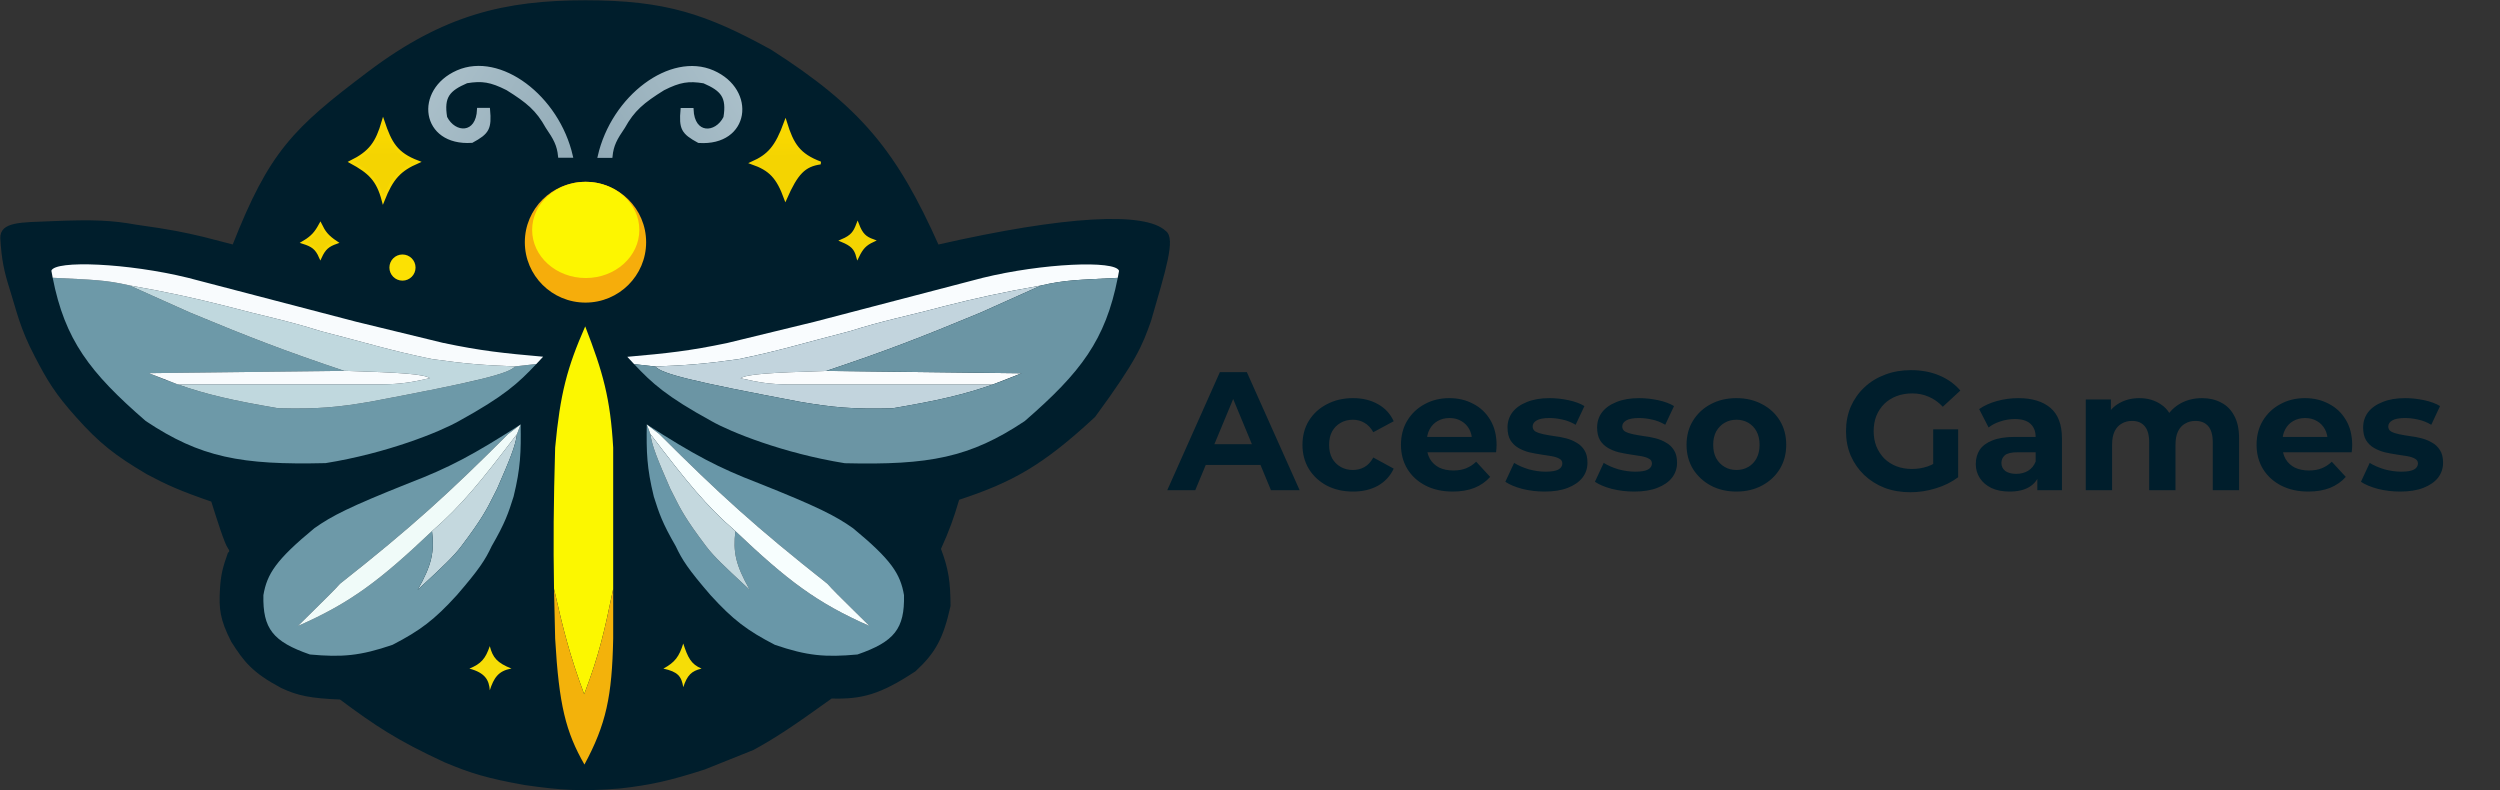 <svg width="4447" height="1406" viewBox="0 0 4447 1406" fill="none" xmlns="http://www.w3.org/2000/svg">
<rect x="0" y="0" width="4447" height="1406" fill="#333333" stroke="none"/>
<path d="M656.862 129.025C522.931 229.939 481.077 270.862 415.507 437.811L361.562 423.859C326.45 415.587 304.904 410.907 241.118 402.003C199.474 394.549 168.241 392.753 91.375 395.957C37.96 398.189 2.076 396.718 3.018 423.859C5.287 461.825 9.671 482.454 20.224 515.472C30.778 548.49 37.731 583.208 63.938 632.662C85.957 675.258 100.17 699.011 137.414 740.55C178.408 786.514 206.222 808.255 262.509 841.464C297.712 860.166 320.964 870.78 377.839 890.293C387.521 920.902 401.638 966.185 407.601 973.999C413.565 981.814 407.601 984.695 407.601 984.695C399.049 1008.66 395.043 1022.52 393.65 1050.27C392.044 1082.09 393.232 1100.69 413.647 1140.48C435.859 1175.21 450.103 1194.2 501.074 1221.4C530.135 1235.17 552.729 1239.71 605.707 1241.86C669.114 1289.05 707.167 1314.51 791.258 1353.47C837.779 1373.12 868.168 1382.3 933.559 1393.93C998.567 1403.35 1035.58 1405.55 1103.3 1399.97C1156.15 1393.99 1188.62 1386.94 1252.58 1366.49L1339.54 1331.61C1376.04 1311.55 1404.22 1293.49 1478.58 1240C1532.77 1241.67 1564.9 1232.97 1626.93 1192.1C1662.36 1159.46 1675.62 1134.18 1688.32 1077.7C1688.03 1035.87 1685.23 1013.34 1671.11 976.325C1686.74 941.64 1693.81 922.084 1704.13 887.037C1800.38 855.43 1853.48 825.731 1945.95 740.085C2020.44 638.749 2029.61 613.218 2044.78 570.966L2045 570.346C2070.95 480.747 2088.96 424.212 2071.97 412.699C2036.63 379.216 1897.06 385.526 1667.85 437.811C1593.23 270.874 1530.53 192.981 1370.23 90.427C1255.16 27.2 1183.28 3 1041.45 3C899.611 3 790.792 28.112 656.862 129.025Z" fill="#001E2C"/>
<path d="M2045 570.346C2070.95 480.747 2088.96 424.212 2071.97 412.699C2036.63 379.216 1897.06 385.526 1667.85 437.811C1593.23 270.874 1530.53 192.981 1370.23 90.427C1255.16 27.2 1183.28 3 1041.45 3C899.611 3 790.792 28.112 656.862 129.025C522.931 229.939 481.077 270.862 415.507 437.811L361.563 423.859C326.45 415.587 304.904 410.907 241.118 402.003C199.474 394.549 168.241 392.753 91.375 395.957C37.96 398.189 2.076 396.718 3.018 423.859C5.287 461.825 9.671 482.454 20.224 515.472C30.778 548.49 37.731 583.208 63.938 632.662C85.957 675.258 100.17 699.011 137.414 740.55C178.408 786.514 206.222 808.255 262.509 841.464C297.712 860.166 320.964 870.78 377.839 890.293C387.521 920.902 401.638 966.185 407.601 973.999C413.565 981.814 407.601 984.695 407.601 984.695C399.049 1008.66 395.043 1022.52 393.65 1050.27C392.044 1082.09 393.232 1100.69 413.647 1140.48C435.859 1175.21 450.103 1194.2 501.074 1221.4C530.135 1235.17 552.729 1239.71 605.707 1241.86C669.114 1289.05 707.167 1314.51 791.258 1353.47C837.779 1373.12 868.168 1382.3 933.559 1393.93C998.567 1403.35 1035.58 1405.55 1103.3 1399.97C1156.15 1393.99 1188.62 1386.94 1252.58 1366.49L1339.54 1331.61C1376.04 1311.55 1404.22 1293.49 1478.58 1240C1532.77 1241.67 1564.9 1232.97 1626.93 1192.1C1662.36 1159.46 1675.62 1134.18 1688.32 1077.7C1688.03 1035.87 1685.23 1013.34 1671.11 976.325C1686.74 941.64 1693.81 922.084 1704.13 887.037C1800.38 855.43 1853.48 825.731 1945.95 740.085C2020.44 638.749 2029.61 613.218 2044.78 570.966M2045 570.346L2044.78 570.966M2045 570.346C2044.93 570.553 2044.85 570.76 2044.78 570.966" stroke="#001E2C" stroke-width="5"/>
<path d="M1065.63 278.303C1089.81 171.637 1193.05 94.613 1268.39 127.631C1343.72 160.649 1331.63 257.841 1242.81 251.796C1214.11 236.244 1209.96 228.726 1213.05 194.596H1231.18C1232.93 241.391 1273.69 240.004 1289.31 209.012C1295.43 171.89 1284.33 159.815 1252.11 145.767C1224.9 141.249 1209.18 143.596 1180.03 158.323C1143.43 181.1 1126.47 195.352 1109.34 226.218C1095.52 246.492 1089.02 257.873 1087.02 278.303H1065.63Z" fill="url(#paint0_linear_17_24)" stroke="url(#paint1_linear_17_24)" stroke-width="5" stroke-linecap="round"/>
<path d="M813.865 127.451C889.201 94.433 992.444 171.458 1016.62 278.124H995.229C993.235 257.694 986.728 246.312 972.908 226.039C955.781 195.173 938.819 180.921 902.222 158.144C873.068 143.417 857.353 141.07 830.141 145.588C797.925 159.636 786.824 171.71 792.938 208.833C808.56 239.825 849.319 241.212 851.068 194.417H869.204C872.291 228.547 868.141 236.065 839.442 251.616C750.619 257.662 738.528 160.47 813.865 127.451Z" fill="url(#paint2_linear_17_24)" stroke="url(#paint3_linear_17_24)" stroke-width="5" stroke-linecap="round"/>
<path d="M1337.68 289.929C1369.92 301.251 1383.17 314.856 1397.2 353.174C1417.2 307.727 1430.6 294.075 1459.52 289.929C1421.1 275.349 1409.54 257.437 1397.2 217.383C1380.96 262.086 1367.37 276.663 1337.68 289.929Z" fill="url(#paint4_linear_17_24)"/>
<path d="M1497.65 428.045C1515.85 420.287 1520.19 413.131 1525.55 399.213C1532.46 417.198 1538.8 422.899 1552.99 428.045C1538.81 434.658 1532.97 441.126 1525.55 456.412C1521.58 441.636 1515.42 435.452 1497.65 428.045Z" fill="url(#paint5_linear_17_24)"/>
<path d="M1337.68 289.929C1369.92 301.251 1383.17 314.856 1397.2 353.174C1417.2 307.727 1430.6 294.075 1459.52 289.929C1421.1 275.349 1409.54 257.437 1397.2 217.383C1380.96 262.086 1367.37 276.663 1337.68 289.929Z" stroke="url(#paint6_linear_17_24)" stroke-width="5"/>
<path d="M1497.65 428.045C1515.85 420.287 1520.19 413.131 1525.55 399.213C1532.46 417.198 1538.8 422.899 1552.99 428.045C1538.81 434.658 1532.97 441.126 1525.55 456.412C1521.58 441.636 1515.42 435.452 1497.65 428.045Z" stroke="url(#paint7_linear_17_24)" stroke-width="5"/>
<path d="M743.359 288.069C710.966 302.147 697.24 316.832 681.509 356.429C671.841 319.852 657.417 306.26 623.844 288.069C658.786 270.801 670.405 254.115 681.509 215.988C694.544 254.723 704.939 273.497 743.359 288.069Z" fill="url(#paint8_linear_17_24)"/>
<path d="M569.9 399.213C576.604 412.857 581.584 420.196 598.267 431.3C583.493 436.608 576.998 441.936 569.9 457.343C562.843 441.095 555.285 436.415 539.207 431.3C555.95 421.406 561.874 413.936 569.9 399.213Z" fill="url(#paint9_linear_17_24)"/>
<path d="M743.359 288.069C710.966 302.147 697.24 316.832 681.509 356.429C671.841 319.852 657.417 306.26 623.844 288.069C658.786 270.801 670.405 254.115 681.509 215.988C694.544 254.723 704.939 273.497 743.359 288.069Z" stroke="#F9D800" stroke-width="5"/>
<path d="M569.9 399.213C576.604 412.857 581.584 420.196 598.267 431.3C583.493 436.608 576.998 441.936 569.9 457.343C562.843 441.095 555.285 436.415 539.207 431.3C555.95 421.406 561.874 413.936 569.9 399.213Z" stroke="#F9D800" stroke-width="5"/>
<circle cx="715.922" cy="475.944" r="23.252" fill="#FCE103"/>
<path d="M1215.37 1144.67C1208.12 1167.74 1200.93 1177.99 1180.03 1189.31C1205.54 1194.92 1212.24 1202.78 1215.37 1222.33C1222.61 1200.98 1229.81 1193.64 1247.93 1189.31C1229.18 1181.53 1223.46 1169.5 1215.37 1144.67Z" fill="#F6DD07"/>
<path d="M909.844 1189.31C886.446 1193.01 878.294 1206.17 871.246 1227.91C870.031 1210 863.11 1196.8 834.973 1189.31C855.993 1180.7 863.607 1171.6 871.246 1149.32C876.509 1169.77 884.115 1178.94 909.844 1189.31Z" fill="#F6DD07"/>
<path d="M1040.98 580.577C1008.81 653.77 996.402 700.348 987.503 796.355C984.666 897.171 984.088 964.194 985.499 1047.48C1002.71 1123.19 1013.38 1164.95 1039.12 1234.89C1066.44 1163.02 1075.38 1121.55 1090.74 1047.48V796.355C1085.71 708.492 1072.52 661.821 1040.98 580.577Z" fill="#FCF700"/>
<path d="M987.503 1135.83C994.316 1254.52 1006.44 1302 1039.59 1359.98C1078.21 1288.36 1088.71 1238.66 1090.74 1135.83V1047.48C1075.38 1121.55 1066.44 1163.02 1039.12 1234.89C1013.38 1164.95 1002.71 1123.19 985.499 1047.48C985.959 1074.62 986.63 1103.5 987.503 1135.83Z" fill="#F3B20B"/>
<path d="M768.472 944.702C772.803 981.695 768.379 1004.28 742.895 1049.34C746.958 1045.55 750.864 1041.92 754.62 1038.42C786.196 1009.06 807.121 989.6 820.557 971.674C857.287 923.011 865.743 906.164 877.897 881.95C879.876 878.007 881.954 873.869 884.267 869.366C906.792 817.873 917.194 792.465 919.61 772.173C855.164 856.743 820.404 899.793 768.472 944.702Z" fill="#C4D8DE"/>
<path fill-rule="evenodd" clip-rule="evenodd" d="M926.12 754.967C841.848 809.171 798.43 832.139 728.014 859.135C621.793 901.448 590.31 917.581 559.205 939.587C490.9 995.939 474.997 1020.82 468.523 1058.64C467.281 1118.22 485.376 1141.35 551.3 1164.2C608.531 1169.42 640.705 1166.71 698.252 1146.99C747.335 1121.62 772.569 1102.69 812.651 1058.64C852.404 1012.64 863.346 995.6 874.501 971.674C898.856 929.547 904.171 912.911 913.564 883.317C926.153 832.088 926.819 804.285 926.12 754.967ZM919.61 772.173L926.12 754.967L903.798 772.173C797.12 878.595 732.991 937.218 604.779 1038.42C596.376 1048.1 577.684 1066.48 554.292 1089.48L554.291 1089.48C546.604 1097.04 538.411 1105.1 529.908 1113.51C624.565 1071.99 676.602 1031.76 768.472 944.702C772.803 981.695 768.379 1004.28 742.895 1049.34C746.958 1045.55 750.864 1041.92 754.62 1038.42C786.196 1009.06 807.121 989.6 820.557 971.674C857.287 923.011 865.743 906.164 877.897 881.95C879.876 878.007 881.954 873.869 884.267 869.366C906.792 817.873 917.194 792.465 919.61 772.173Z" fill="#6D99A8"/>
<path d="M768.472 944.702C820.404 899.793 855.164 856.743 919.61 772.173L926.12 754.967L903.798 772.173C797.12 878.595 732.991 937.218 604.779 1038.42C596.376 1048.1 577.684 1066.48 554.292 1089.48L554.291 1089.48C546.604 1097.04 538.411 1105.1 529.908 1113.51C624.565 1071.99 676.602 1031.76 768.472 944.702Z" fill="#F0FBF9"/>
<path d="M1150.46 754.967C1234.73 809.171 1278.15 832.139 1348.56 859.135C1454.78 901.448 1486.27 917.581 1517.37 939.587C1585.68 995.939 1601.58 1020.82 1608.05 1058.64C1609.29 1118.22 1591.2 1141.35 1525.28 1164.2C1468.04 1169.42 1435.87 1166.71 1378.32 1146.99C1329.24 1121.62 1304.01 1102.69 1263.92 1058.64C1224.17 1012.64 1213.23 995.6 1202.07 971.674C1177.72 929.547 1172.4 912.911 1163.01 883.317C1150.42 832.088 1149.76 804.285 1150.46 754.967L1156.97 772.173C1159.38 792.465 1169.78 817.873 1192.31 869.366C1194.62 873.869 1196.7 878.007 1198.68 881.95C1210.83 906.164 1219.29 923.011 1256.02 971.674C1269.45 989.6 1290.38 1009.06 1321.96 1038.42C1325.71 1041.92 1329.62 1045.55 1333.68 1049.34C1308.2 1004.28 1303.77 981.695 1308.1 944.702C1399.97 1031.76 1452.01 1071.99 1546.67 1113.51C1538.16 1105.1 1529.97 1097.04 1522.28 1089.48L1522.28 1089.48L1522.28 1089.48L1522.28 1089.48C1520.82 1088.04 1519.38 1086.62 1517.95 1085.22C1496.59 1064.22 1479.67 1047.5 1471.8 1038.42C1343.58 937.218 1279.46 878.595 1172.78 772.173L1150.46 754.967Z" fill="#6997A8"/>
<path fill-rule="evenodd" clip-rule="evenodd" d="M1522.28 1089.48L1522.28 1089.48C1520.82 1088.04 1519.38 1086.62 1517.95 1085.22C1519.38 1086.63 1520.82 1088.04 1522.28 1089.48Z" fill="#D9D9D9"/>
<path d="M1308.1 944.702C1256.17 899.793 1221.41 856.743 1156.97 772.173L1150.46 754.967L1172.78 772.173C1279.46 878.595 1343.58 937.218 1471.8 1038.42C1479.67 1047.5 1496.59 1064.22 1517.95 1085.22C1519.38 1086.62 1520.82 1088.04 1522.28 1089.48L1522.28 1089.48L1522.28 1089.48L1522.28 1089.48C1529.97 1097.04 1538.16 1105.1 1546.67 1113.51C1452.01 1071.99 1399.97 1031.76 1308.1 944.702Z" fill="#F7FEFE"/>
<path d="M1308.1 944.702C1303.77 981.695 1308.2 1004.28 1333.68 1049.34C1329.62 1045.55 1325.71 1041.92 1321.96 1038.42C1290.38 1009.06 1269.45 989.6 1256.02 971.674C1219.29 923.011 1210.83 906.164 1198.68 881.95C1196.7 878.007 1194.62 873.869 1192.31 869.366C1169.78 817.873 1159.38 792.465 1156.97 772.173C1221.41 856.743 1256.17 899.793 1308.1 944.702Z" fill="#C4D8DE"/>
<path d="M259.255 748.921C356.593 813.764 428.778 827.408 579.201 823.792C688.236 806.287 782.45 768.277 816.37 748.921C896.413 704.99 921.952 681.667 954.022 647.511L916.354 651.728C904.907 664.855 850.3 678.383 659.187 714.508C600.229 724.58 564.996 727.957 494.564 726.134C414.084 712.518 365.936 701.385 315.989 683.72C299.54 677.903 282.895 671.376 264.835 663.819L612.219 659.634C506.719 624.225 446.522 601.089 337.846 555.93L229.957 507.566C186.934 497.71 165.922 497.812 93.715 494.08C115.448 604.427 159.181 662.239 259.255 748.921Z" fill="#6D99A8"/>
<path d="M401.556 544.304C347.317 530.549 298.922 519.763 229.957 507.566L337.846 555.93C446.522 601.089 506.719 624.225 612.219 659.634C715.475 662.757 752.886 665.426 764.751 672.655C731.166 680.392 712.67 683.198 680.579 683.72H315.989C365.936 701.385 414.084 712.518 494.564 726.134C564.996 727.957 600.229 724.58 659.187 714.508C850.3 678.383 904.907 664.855 916.354 651.728C861.217 649.673 829.239 647.279 768.471 638.707C694.094 623.562 649.302 609.106 570.365 588.948C507.385 569.099 472.568 563.285 401.556 544.304Z" fill="#C0D8DE"/>
<path d="M612.219 659.634L264.835 663.819L315.989 683.72H680.579C712.67 683.198 731.166 680.392 764.751 672.655C752.886 665.426 715.475 662.757 612.219 659.634Z" fill="#F8FBFD"/>
<path d="M334.126 494.08C227.732 467.959 97.886 462.458 91.376 481.524C92.126 485.785 92.905 489.969 93.715 494.08C165.922 497.812 186.934 497.71 229.957 507.566C298.922 519.763 347.317 530.549 401.556 544.304C472.568 563.285 507.385 569.099 570.365 588.948C649.302 609.106 694.094 623.562 768.471 638.707C829.239 647.279 861.217 649.673 916.354 651.728L954.022 647.511C957.561 643.742 961.179 639.84 964.959 635.765L966.113 634.522C895.188 628.271 855.689 624.13 788.003 609.875L633.145 572.207L334.126 494.08Z" fill="#F8FBFD"/>
<path d="M1747.84 494.259C1854.23 468.138 1984.08 462.637 1990.59 481.703C1989.84 485.964 1989.06 490.148 1988.25 494.259C1916.04 497.991 1895.03 497.889 1852.01 507.745C1783.04 519.942 1734.65 530.728 1680.41 544.483C1609.4 563.464 1574.58 569.278 1511.6 589.127C1432.66 609.285 1387.87 623.742 1313.49 638.886C1252.73 647.458 1220.75 649.852 1165.61 651.907L1127.94 647.69C1124.41 643.921 1120.79 640.02 1117.01 635.944L1115.85 634.701C1186.78 628.45 1226.28 624.309 1293.96 610.054L1448.82 572.386L1747.84 494.259Z" fill="#F9FCFE"/>
<path d="M1680.41 544.483C1734.65 530.728 1783.04 519.942 1852.01 507.745L1744.12 556.109C1635.44 601.268 1575.25 624.405 1469.75 659.813C1366.49 662.936 1329.08 665.605 1317.21 672.834C1350.8 680.571 1369.3 683.377 1401.39 683.9H1765.98C1716.03 701.565 1667.88 712.697 1587.4 726.313C1516.97 728.136 1481.74 724.759 1422.78 714.687C1231.67 678.562 1177.06 665.034 1165.61 651.907C1220.75 649.852 1252.73 647.458 1313.49 638.886C1387.87 623.742 1432.66 609.285 1511.6 589.127C1574.58 569.278 1609.4 563.464 1680.41 544.483Z" fill="#C2D4DD"/>
<path d="M1469.75 659.813L1817.13 663.998L1765.98 683.9H1401.39C1369.3 683.377 1350.8 680.571 1317.21 672.834C1329.08 665.605 1366.49 662.936 1469.75 659.813Z" fill="#FAFCFD"/>
<path d="M1822.71 749.1C1725.37 813.944 1653.19 827.587 1502.76 823.971C1393.73 806.466 1299.52 768.457 1265.6 749.1C1185.55 705.169 1160.01 681.846 1127.94 647.69L1165.61 651.907C1177.06 665.034 1231.67 678.562 1422.78 714.687C1481.74 724.759 1516.97 728.136 1587.4 726.313C1667.88 712.697 1716.03 701.565 1765.98 683.9C1782.43 678.082 1799.07 671.555 1817.13 663.998L1469.75 659.813C1575.25 624.405 1635.44 601.268 1744.12 556.109L1852.01 507.745C1895.03 497.889 1916.04 497.991 1988.25 494.259C1966.52 604.606 1922.78 662.419 1822.71 749.1Z" fill="#6B95A4"/>
<ellipse cx="1041.45" cy="430.835" rx="107.889" ry="107.424" fill="#F6AD0B"/>
<ellipse cx="95.333" cy="85.567" rx="95.333" ry="85.567" transform="matrix(-1 0 0 1 1137.25 323.411)" fill="#FDF600"/>
<path d="M2076.3 872L2169.9 662H2217.9L2311.8 872H2260.8L2184 686.6H2203.2L2126.1 872H2076.3ZM2123.1 827L2136 790.1H2244L2257.2 827H2123.1ZM2406.82 874.4C2389.42 874.4 2373.92 870.9 2360.32 863.9C2346.72 856.7 2336.02 846.8 2328.22 834.2C2320.62 821.6 2316.82 807.3 2316.82 791.3C2316.82 775.1 2320.62 760.8 2328.22 748.4C2336.02 735.8 2346.72 726 2360.32 719C2373.92 711.8 2389.42 708.2 2406.82 708.2C2423.82 708.2 2438.62 711.8 2451.22 719C2463.82 726 2473.12 736.1 2479.12 749.3L2442.82 768.8C2438.62 761.2 2433.32 755.6 2426.92 752C2420.72 748.4 2413.92 746.6 2406.52 746.6C2398.52 746.6 2391.32 748.4 2384.92 752C2378.52 755.6 2373.42 760.7 2369.62 767.3C2366.02 773.9 2364.22 781.9 2364.22 791.3C2364.22 800.7 2366.02 808.7 2369.62 815.3C2373.42 821.9 2378.52 827 2384.92 830.6C2391.32 834.2 2398.52 836 2406.52 836C2413.92 836 2420.72 834.3 2426.92 830.9C2433.32 827.3 2438.62 821.6 2442.82 813.8L2479.12 833.6C2473.12 846.6 2463.82 856.7 2451.22 863.9C2438.62 870.9 2423.82 874.4 2406.82 874.4ZM2584.12 874.4C2565.72 874.4 2549.52 870.8 2535.52 863.6C2521.72 856.4 2511.02 846.6 2503.42 834.2C2495.82 821.6 2492.02 807.3 2492.02 791.3C2492.02 775.1 2495.72 760.8 2503.12 748.4C2510.72 735.8 2521.02 726 2534.02 719C2547.02 711.8 2561.72 708.2 2578.12 708.2C2593.92 708.2 2608.12 711.6 2620.72 718.4C2633.52 725 2643.62 734.6 2651.02 747.2C2658.42 759.6 2662.12 774.5 2662.12 791.9C2662.12 793.7 2662.02 795.8 2661.82 798.2C2661.62 800.4 2661.42 802.5 2661.22 804.5H2530.12V777.2H2636.62L2618.62 785.3C2618.62 776.9 2616.92 769.6 2613.52 763.4C2610.12 757.2 2605.42 752.4 2599.42 749C2593.42 745.4 2586.42 743.6 2578.42 743.6C2570.42 743.6 2563.32 745.4 2557.12 749C2551.12 752.4 2546.42 757.3 2543.02 763.7C2539.62 769.9 2537.92 777.3 2537.92 785.9V793.1C2537.92 801.9 2539.82 809.7 2543.62 816.5C2547.62 823.1 2553.12 828.2 2560.12 831.8C2567.32 835.2 2575.72 836.9 2585.32 836.9C2593.92 836.9 2601.42 835.6 2607.82 833C2614.42 830.4 2620.42 826.5 2625.82 821.3L2650.72 848.3C2643.32 856.7 2634.02 863.2 2622.82 867.8C2611.62 872.2 2598.72 874.4 2584.12 874.4ZM2747.58 874.4C2733.78 874.4 2720.48 872.8 2707.68 869.6C2695.08 866.2 2685.08 862 2677.68 857L2693.28 823.4C2700.68 828 2709.38 831.8 2719.38 834.8C2729.58 837.6 2739.58 839 2749.38 839C2760.18 839 2767.78 837.7 2772.18 835.1C2776.78 832.5 2779.08 828.9 2779.08 824.3C2779.08 820.5 2777.28 817.7 2773.68 815.9C2770.28 813.9 2765.68 812.4 2759.88 811.4C2754.08 810.4 2747.68 809.4 2740.68 808.4C2733.88 807.4 2726.98 806.1 2719.98 804.5C2712.98 802.7 2706.58 800.1 2700.78 796.7C2694.98 793.3 2690.28 788.7 2686.68 782.9C2683.28 777.1 2681.58 769.6 2681.58 760.4C2681.58 750.2 2684.48 741.2 2690.28 733.4C2696.28 725.6 2704.88 719.5 2716.08 715.1C2727.28 710.5 2740.68 708.2 2756.28 708.2C2767.28 708.2 2778.48 709.4 2789.88 711.8C2801.28 714.2 2810.78 717.7 2818.38 722.3L2802.78 755.6C2794.98 751 2787.08 747.9 2779.08 746.3C2771.28 744.5 2763.68 743.6 2756.28 743.6C2745.88 743.6 2738.28 745 2733.48 747.8C2728.68 750.6 2726.28 754.2 2726.28 758.6C2726.28 762.6 2727.98 765.6 2731.38 767.6C2734.98 769.6 2739.68 771.2 2745.48 772.4C2751.28 773.6 2757.58 774.7 2764.38 775.7C2771.38 776.5 2778.38 777.8 2785.38 779.6C2792.38 781.4 2798.68 784 2804.28 787.4C2810.08 790.6 2814.78 795.1 2818.38 800.9C2821.98 806.5 2823.78 813.9 2823.78 823.1C2823.78 833.1 2820.78 842 2814.78 849.8C2808.78 857.4 2800.08 863.4 2788.68 867.8C2777.48 872.2 2763.78 874.4 2747.58 874.4ZM2906.95 874.4C2893.15 874.4 2879.85 872.8 2867.05 869.6C2854.45 866.2 2844.45 862 2837.05 857L2852.65 823.4C2860.05 828 2868.75 831.8 2878.75 834.8C2888.95 837.6 2898.95 839 2908.75 839C2919.55 839 2927.15 837.7 2931.55 835.1C2936.15 832.5 2938.45 828.9 2938.45 824.3C2938.45 820.5 2936.65 817.7 2933.05 815.9C2929.65 813.9 2925.05 812.4 2919.25 811.4C2913.45 810.4 2907.05 809.4 2900.05 808.4C2893.25 807.4 2886.35 806.1 2879.35 804.5C2872.35 802.7 2865.95 800.1 2860.15 796.7C2854.35 793.3 2849.65 788.7 2846.05 782.9C2842.65 777.1 2840.95 769.6 2840.95 760.4C2840.95 750.2 2843.85 741.2 2849.65 733.4C2855.65 725.6 2864.25 719.5 2875.45 715.1C2886.65 710.5 2900.05 708.2 2915.65 708.2C2926.65 708.2 2937.85 709.4 2949.25 711.8C2960.65 714.2 2970.15 717.7 2977.75 722.3L2962.15 755.6C2954.35 751 2946.45 747.9 2938.45 746.3C2930.65 744.5 2923.05 743.6 2915.65 743.6C2905.25 743.6 2897.65 745 2892.85 747.8C2888.05 750.6 2885.65 754.2 2885.65 758.6C2885.65 762.6 2887.35 765.6 2890.75 767.6C2894.35 769.6 2899.05 771.2 2904.85 772.4C2910.65 773.6 2916.95 774.7 2923.75 775.7C2930.75 776.5 2937.75 777.8 2944.75 779.6C2951.75 781.4 2958.05 784 2963.65 787.4C2969.45 790.6 2974.15 795.1 2977.75 800.9C2981.35 806.5 2983.15 813.9 2983.15 823.1C2983.15 833.1 2980.15 842 2974.15 849.8C2968.15 857.4 2959.45 863.4 2948.05 867.8C2936.85 872.2 2923.15 874.4 2906.95 874.4ZM3088.83 874.4C3071.63 874.4 3056.33 870.8 3042.93 863.6C3029.73 856.4 3019.23 846.6 3011.43 834.2C3003.83 821.6 3000.03 807.3 3000.03 791.3C3000.03 775.1 3003.83 760.8 3011.43 748.4C3019.23 735.8 3029.73 726 3042.93 719C3056.33 711.8 3071.63 708.2 3088.83 708.2C3105.83 708.2 3121.03 711.8 3134.43 719C3147.83 726 3158.33 735.7 3165.93 748.1C3173.53 760.5 3177.33 774.9 3177.33 791.3C3177.33 807.3 3173.53 821.6 3165.93 834.2C3158.33 846.6 3147.83 856.4 3134.43 863.6C3121.03 870.8 3105.83 874.4 3088.83 874.4ZM3088.83 836C3096.63 836 3103.63 834.2 3109.83 830.6C3116.03 827 3120.93 821.9 3124.53 815.3C3128.13 808.5 3129.93 800.5 3129.93 791.3C3129.93 781.9 3128.13 773.9 3124.53 767.3C3120.93 760.7 3116.03 755.6 3109.83 752C3103.63 748.4 3096.63 746.6 3088.83 746.6C3081.03 746.6 3074.03 748.4 3067.83 752C3061.63 755.6 3056.63 760.7 3052.83 767.3C3049.23 773.9 3047.43 781.9 3047.43 791.3C3047.43 800.5 3049.23 808.5 3052.83 815.3C3056.63 821.9 3061.63 827 3067.83 830.6C3074.03 834.2 3081.03 836 3088.83 836ZM3398.27 875.6C3381.67 875.6 3366.37 873 3352.37 867.8C3338.57 862.4 3326.47 854.8 3316.07 845C3305.87 835.2 3297.87 823.7 3292.07 810.5C3286.47 797.3 3283.67 782.8 3283.67 767C3283.67 751.2 3286.47 736.7 3292.07 723.5C3297.87 710.3 3305.97 698.8 3316.37 689C3326.77 679.2 3338.97 671.7 3352.97 666.5C3366.97 661.1 3382.37 658.4 3399.17 658.4C3417.77 658.4 3434.47 661.5 3449.27 667.7C3464.27 673.9 3476.87 682.9 3487.07 694.7L3455.87 723.5C3448.27 715.5 3439.97 709.6 3430.97 705.8C3421.97 701.8 3412.17 699.8 3401.57 699.8C3391.37 699.8 3382.07 701.4 3373.67 704.6C3365.27 707.8 3357.97 712.4 3351.77 718.4C3345.77 724.4 3341.07 731.5 3337.67 739.7C3334.47 747.9 3332.87 757 3332.87 767C3332.87 776.8 3334.47 785.8 3337.67 794C3341.07 802.2 3345.77 809.4 3351.77 815.6C3357.97 821.6 3365.17 826.2 3373.37 829.4C3381.77 832.6 3390.97 834.2 3400.97 834.2C3410.57 834.2 3419.87 832.7 3428.87 829.7C3438.07 826.5 3446.97 821.2 3455.57 813.8L3483.17 848.9C3471.77 857.5 3458.47 864.1 3443.27 868.7C3428.27 873.3 3413.27 875.6 3398.27 875.6ZM3438.77 842.6V763.7H3483.17V848.9L3438.77 842.6ZM3624.01 872V840.5L3621.01 833.6V777.2C3621.01 767.2 3617.91 759.4 3611.71 753.8C3605.71 748.2 3596.41 745.4 3583.81 745.4C3575.21 745.4 3566.71 746.8 3558.31 749.6C3550.11 752.2 3543.11 755.8 3537.31 760.4L3520.51 727.7C3529.31 721.5 3539.91 716.7 3552.31 713.3C3564.71 709.9 3577.31 708.2 3590.11 708.2C3614.71 708.2 3633.81 714 3647.41 725.6C3661.01 737.2 3667.81 755.3 3667.81 779.9V872H3624.01ZM3574.81 874.4C3562.21 874.4 3551.41 872.3 3542.41 868.1C3533.41 863.7 3526.51 857.8 3521.71 850.4C3516.91 843 3514.51 834.7 3514.51 825.5C3514.51 815.9 3516.81 807.5 3521.41 800.3C3526.21 793.1 3533.71 787.5 3543.91 783.5C3554.11 779.3 3567.41 777.2 3583.81 777.2H3626.71V804.5H3588.91C3577.91 804.5 3570.31 806.3 3566.11 809.9C3562.11 813.5 3560.11 818 3560.11 823.4C3560.11 829.4 3562.41 834.2 3567.01 837.8C3571.81 841.2 3578.31 842.9 3586.51 842.9C3594.31 842.9 3601.31 841.1 3607.51 837.5C3613.71 833.7 3618.21 828.2 3621.01 821L3628.21 842.6C3624.81 853 3618.61 860.9 3609.61 866.3C3600.61 871.7 3589.01 874.4 3574.81 874.4ZM3916.87 708.2C3929.67 708.2 3940.97 710.8 3950.77 716C3960.77 721 3968.57 728.8 3974.17 739.4C3979.97 749.8 3982.87 763.2 3982.87 779.6V872H3936.07V786.8C3936.07 773.8 3933.37 764.2 3927.97 758C3922.57 751.8 3914.97 748.7 3905.17 748.7C3898.37 748.7 3892.27 750.3 3886.87 753.5C3881.47 756.5 3877.27 761.1 3874.27 767.3C3871.27 773.5 3869.77 781.4 3869.77 791V872H3822.97V786.8C3822.97 773.8 3820.27 764.2 3814.87 758C3809.67 751.8 3802.17 748.7 3792.37 748.7C3785.57 748.7 3779.47 750.3 3774.07 753.5C3768.67 756.5 3764.47 761.1 3761.47 767.3C3758.47 773.5 3756.97 781.4 3756.97 791V872H3710.17V710.6H3754.87V754.7L3746.47 741.8C3752.07 730.8 3759.97 722.5 3770.17 716.9C3780.57 711.1 3792.37 708.2 3805.57 708.2C3820.37 708.2 3833.27 712 3844.27 719.6C3855.47 727 3862.87 738.4 3866.47 753.8L3849.97 749.3C3855.37 736.7 3863.97 726.7 3875.77 719.3C3887.77 711.9 3901.47 708.2 3916.87 708.2ZM4106.09 874.4C4087.69 874.4 4071.49 870.8 4057.49 863.6C4043.69 856.4 4032.99 846.6 4025.39 834.2C4017.79 821.6 4013.99 807.3 4013.99 791.3C4013.99 775.1 4017.69 760.8 4025.09 748.4C4032.69 735.8 4042.99 726 4055.99 719C4068.99 711.8 4083.69 708.2 4100.09 708.2C4115.89 708.2 4130.09 711.6 4142.69 718.4C4155.49 725 4165.59 734.6 4172.99 747.2C4180.39 759.6 4184.09 774.5 4184.09 791.9C4184.09 793.7 4183.99 795.8 4183.79 798.2C4183.59 800.4 4183.39 802.5 4183.19 804.5H4052.09V777.2H4158.59L4140.59 785.3C4140.59 776.9 4138.89 769.6 4135.49 763.4C4132.09 757.2 4127.39 752.4 4121.39 749C4115.39 745.4 4108.39 743.6 4100.39 743.6C4092.39 743.6 4085.29 745.4 4079.09 749C4073.09 752.4 4068.39 757.3 4064.99 763.7C4061.59 769.9 4059.89 777.3 4059.89 785.9V793.1C4059.89 801.9 4061.79 809.7 4065.59 816.5C4069.59 823.1 4075.09 828.2 4082.09 831.8C4089.29 835.2 4097.69 836.9 4107.29 836.9C4115.89 836.9 4123.39 835.6 4129.79 833C4136.39 830.4 4142.39 826.5 4147.79 821.3L4172.69 848.3C4165.29 856.7 4155.99 863.2 4144.79 867.8C4133.59 872.2 4120.69 874.4 4106.09 874.4ZM4269.55 874.4C4255.75 874.4 4242.45 872.8 4229.65 869.6C4217.05 866.2 4207.05 862 4199.65 857L4215.25 823.4C4222.65 828 4231.35 831.8 4241.35 834.8C4251.55 837.6 4261.55 839 4271.35 839C4282.15 839 4289.75 837.7 4294.15 835.1C4298.75 832.5 4301.05 828.9 4301.05 824.3C4301.05 820.5 4299.25 817.7 4295.65 815.9C4292.25 813.9 4287.65 812.4 4281.85 811.4C4276.05 810.4 4269.65 809.4 4262.65 808.4C4255.85 807.4 4248.95 806.1 4241.95 804.5C4234.95 802.7 4228.55 800.1 4222.75 796.7C4216.95 793.3 4212.25 788.7 4208.65 782.9C4205.25 777.1 4203.55 769.6 4203.55 760.4C4203.55 750.2 4206.45 741.2 4212.25 733.4C4218.25 725.6 4226.85 719.5 4238.05 715.1C4249.25 710.5 4262.65 708.2 4278.25 708.2C4289.25 708.2 4300.45 709.4 4311.85 711.8C4323.25 714.2 4332.75 717.7 4340.35 722.3L4324.75 755.6C4316.95 751 4309.05 747.9 4301.05 746.3C4293.25 744.5 4285.65 743.6 4278.25 743.6C4267.85 743.6 4260.25 745 4255.45 747.8C4250.65 750.6 4248.25 754.2 4248.25 758.6C4248.25 762.6 4249.95 765.6 4253.35 767.6C4256.95 769.6 4261.65 771.2 4267.45 772.4C4273.25 773.6 4279.55 774.7 4286.35 775.7C4293.35 776.5 4300.35 777.8 4307.35 779.6C4314.35 781.4 4320.65 784 4326.25 787.4C4332.05 790.6 4336.75 795.1 4340.35 800.9C4343.95 806.5 4345.75 813.9 4345.75 823.1C4345.75 833.1 4342.75 842 4336.75 849.8C4330.75 857.4 4322.05 863.4 4310.65 867.8C4299.45 872.2 4285.75 874.4 4269.55 874.4Z" fill="#001E2C"/>
<defs>
<linearGradient id="paint0_linear_17_24" x1="1065.63" y1="278.768" x2="1317.68" y2="119.725" gradientUnits="userSpaceOnUse">
<stop stop-color="#92ABB7"/>
<stop offset="1" stop-color="#ACC1CB"/>
</linearGradient>
<linearGradient id="paint1_linear_17_24" x1="1065.63" y1="278.768" x2="1317.68" y2="119.725" gradientUnits="userSpaceOnUse">
<stop stop-color="#92ABB7"/>
<stop offset="1" stop-color="#ACC1CB"/>
</linearGradient>
<linearGradient id="paint2_linear_17_24" x1="1016.62" y1="278.588" x2="764.57" y2="119.545" gradientUnits="userSpaceOnUse">
<stop stop-color="#92ABB7"/>
<stop offset="1" stop-color="#ACC1CB"/>
</linearGradient>
<linearGradient id="paint3_linear_17_24" x1="1016.62" y1="278.588" x2="764.57" y2="119.545" gradientUnits="userSpaceOnUse">
<stop stop-color="#92ABB7"/>
<stop offset="1" stop-color="#ACC1CB"/>
</linearGradient>
<linearGradient id="paint4_linear_17_24" x1="1491.19" y1="240.871" x2="1492.92" y2="336.672" gradientUnits="userSpaceOnUse">
<stop stop-color="#F9D800"/>
<stop offset="0.385" stop-color="#F4D401"/>
</linearGradient>
<linearGradient id="paint5_linear_17_24" x1="1491.19" y1="240.871" x2="1492.92" y2="336.672" gradientUnits="userSpaceOnUse">
<stop stop-color="#F9D800"/>
<stop offset="0.385" stop-color="#F4D401"/>
</linearGradient>
<linearGradient id="paint6_linear_17_24" x1="1491.19" y1="240.871" x2="1492.92" y2="336.672" gradientUnits="userSpaceOnUse">
<stop stop-color="#F9D800"/>
<stop offset="0.385" stop-color="#F4D401"/>
</linearGradient>
<linearGradient id="paint7_linear_17_24" x1="1491.19" y1="240.871" x2="1492.92" y2="336.672" gradientUnits="userSpaceOnUse">
<stop stop-color="#F9D800"/>
<stop offset="0.385" stop-color="#F4D401"/>
</linearGradient>
<linearGradient id="paint8_linear_17_24" x1="684.764" y1="239.705" x2="686.624" y2="336.433" gradientUnits="userSpaceOnUse">
<stop stop-color="#F9D800"/>
<stop offset="0.385" stop-color="#F4D401"/>
</linearGradient>
<linearGradient id="paint9_linear_17_24" x1="684.764" y1="239.705" x2="686.624" y2="336.433" gradientUnits="userSpaceOnUse">
<stop stop-color="#F9D800"/>
<stop offset="0.385" stop-color="#F4D401"/>
</linearGradient>
</defs>
</svg>
